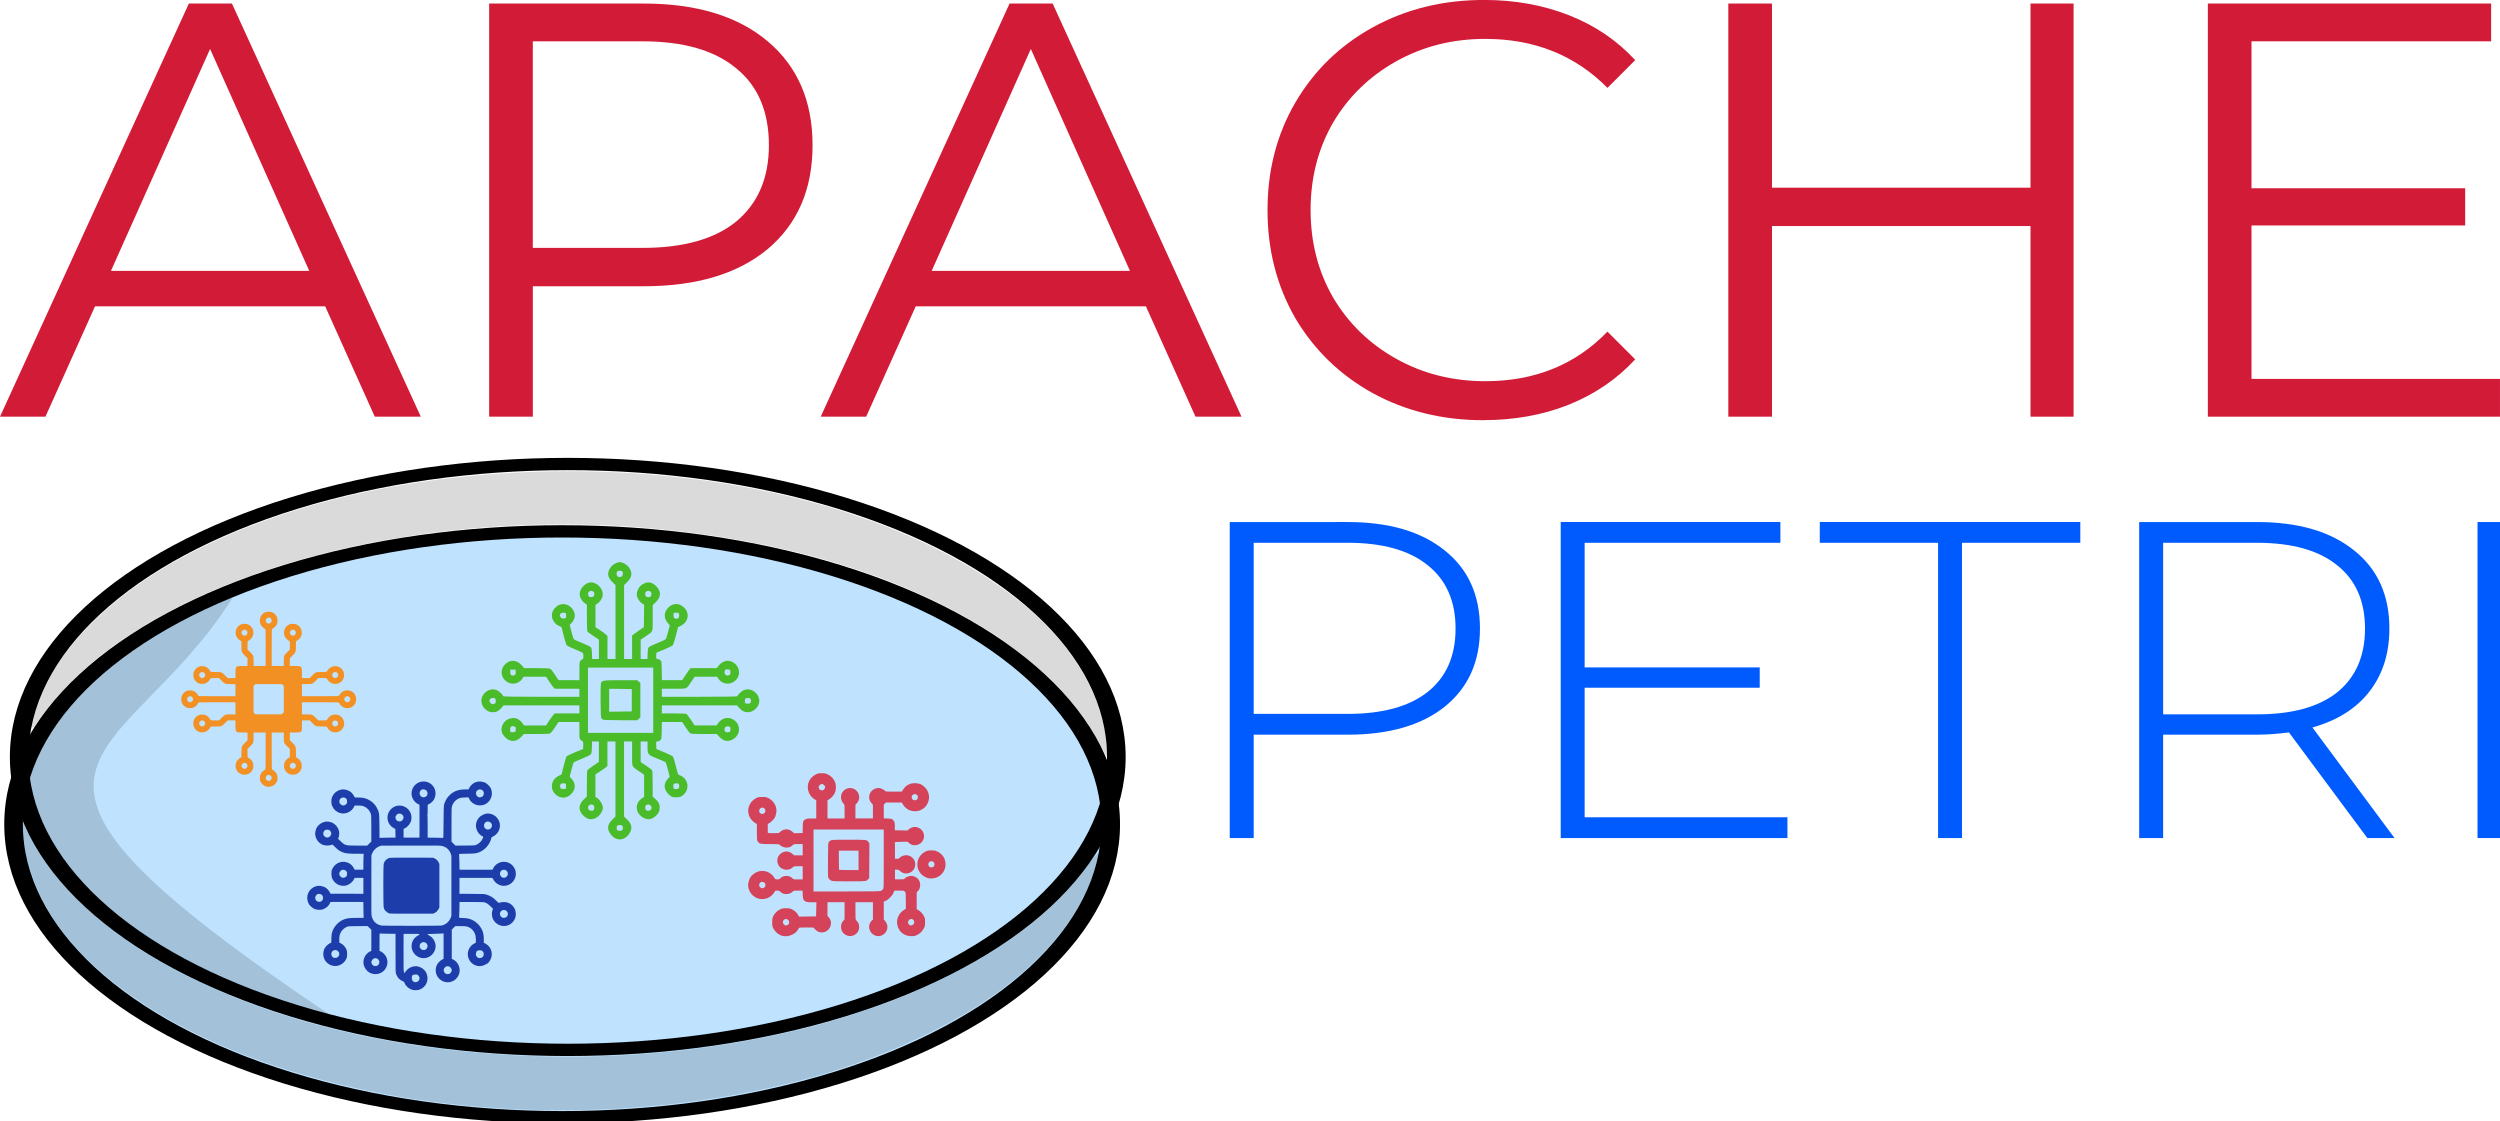 <svg xmlns="http://www.w3.org/2000/svg" xmlns:svg="http://www.w3.org/2000/svg" id="svg2166" width="438.008" height="196.476" version="1.1" viewBox="0 0 115.89 51.984"><defs id="defs2160"><linearGradient id="SVGID_10_" x1="-6953.407" x2="-6011.999" y1="1134.716" y2="1134.716" gradientTransform="matrix(0.018,-0.04,0.04,0.018,12.509,-123.015)" gradientUnits="userSpaceOnUse"><stop id="stop2894" offset=".323" style="stop-color:#9e2064"/><stop id="stop2896" offset=".63" style="stop-color:#c92037"/><stop id="stop2898" offset=".751" style="stop-color:#cd2335"/><stop id="stop2900" offset="1" style="stop-color:#e97826"/></linearGradient><linearGradient id="SVGID_9_" x1="-9346.126" x2="-5086.994" y1="1137.725" y2="1137.725" gradientTransform="matrix(0.018,-0.04,0.04,0.018,12.509,-123.015)" gradientUnits="userSpaceOnUse"><stop id="stop2879" offset=".323" style="stop-color:#9e2064"/><stop id="stop2881" offset=".63" style="stop-color:#c92037"/><stop id="stop2883" offset=".751" style="stop-color:#cd2335"/><stop id="stop2885" offset="1" style="stop-color:#e97826"/></linearGradient><linearGradient id="SVGID_8_" x1="-9346.126" x2="-5086.994" y1="1152.726" y2="1152.726" gradientTransform="matrix(0.018,-0.04,0.04,0.018,12.509,-123.015)" gradientUnits="userSpaceOnUse"><stop id="stop2864" offset=".323" style="stop-color:#9e2064"/><stop id="stop2866" offset=".63" style="stop-color:#c92037"/><stop id="stop2868" offset=".751" style="stop-color:#cd2335"/><stop id="stop2870" offset="1" style="stop-color:#e97826"/></linearGradient><linearGradient id="SVGID_7_" x1="-9610.334" x2="-5351.202" y1="999.733" y2="999.733" gradientTransform="matrix(0.018,-0.04,0.04,0.018,12.509,-123.015)" gradientUnits="userSpaceOnUse"><stop id="stop2849" offset=".323" style="stop-color:#9e2064"/><stop id="stop2851" offset=".63" style="stop-color:#c92037"/><stop id="stop2853" offset=".751" style="stop-color:#cd2335"/><stop id="stop2855" offset="1" style="stop-color:#e97826"/></linearGradient><linearGradient id="SVGID_6_" x1="-9346.126" x2="-5086.994" y1="1021.622" y2="1021.622" gradientTransform="matrix(0.018,-0.04,0.04,0.018,12.509,-123.015)" gradientUnits="userSpaceOnUse"><stop id="stop2838" offset=".323" style="stop-color:#9e2064"/><stop id="stop2840" offset=".63" style="stop-color:#c92037"/><stop id="stop2842" offset=".751" style="stop-color:#cd2335"/><stop id="stop2844" offset="1" style="stop-color:#e97826"/></linearGradient><linearGradient id="SVGID_5_" x1="-9035.503" x2="-6797.201" y1="638.441" y2="638.441" gradientTransform="matrix(0.018,-0.04,0.04,0.018,12.509,-123.015)" gradientUnits="userSpaceOnUse"><stop id="stop2827" offset="0" style="stop-color:#282662"/><stop id="stop2829" offset=".095" style="stop-color:#662e8d"/><stop id="stop2831" offset=".788" style="stop-color:#9f2064"/><stop id="stop2833" offset=".949" style="stop-color:#cd2032"/></linearGradient><linearGradient id="SVGID_4_" x1="-9346.126" x2="-5086.994" y1="580.817" y2="580.817" gradientTransform="matrix(0.018,-0.04,0.04,0.018,12.509,-123.015)" gradientUnits="userSpaceOnUse"><stop id="stop2816" offset=".323" style="stop-color:#9e2064"/><stop id="stop2818" offset=".63" style="stop-color:#c92037"/><stop id="stop2820" offset=".751" style="stop-color:#cd2335"/><stop id="stop2822" offset="1" style="stop-color:#e97826"/></linearGradient><linearGradient id="SVGID_3_" x1="-9071.207" x2="-6533.178" y1="1047.69" y2="1047.69" gradientTransform="matrix(0.018,-0.04,0.04,0.018,12.509,-123.015)" gradientUnits="userSpaceOnUse"><stop id="stop2805" offset="0" style="stop-color:#282662"/><stop id="stop2807" offset=".095" style="stop-color:#662e8d"/><stop id="stop2809" offset=".788" style="stop-color:#9f2064"/><stop id="stop2811" offset=".949" style="stop-color:#cd2032"/></linearGradient><linearGradient id="SVGID_2_" x1="-9585.342" x2="-5326.209" y1="620.505" y2="620.505" gradientTransform="matrix(0.018,-0.04,0.04,0.018,12.509,-123.015)" gradientUnits="userSpaceOnUse"><stop id="stop2794" offset=".323" style="stop-color:#9e2064"/><stop id="stop2796" offset=".63" style="stop-color:#c92037"/><stop id="stop2798" offset=".751" style="stop-color:#cd2335"/><stop id="stop2800" offset="1" style="stop-color:#e97826"/></linearGradient><linearGradient id="SVGID_1_" x1="-5167.096" x2="-4570.116" y1="697.555" y2="1395.619" gradientTransform="matrix(0.018,-0.04,0.04,0.018,12.509,-123.015)" gradientUnits="userSpaceOnUse"><stop id="stop2769" offset="0" style="stop-color:#f69923"/><stop id="stop2771" offset=".312" style="stop-color:#f79a23"/><stop id="stop2773" offset=".838" style="stop-color:#e97826"/></linearGradient></defs><g id="layer1" transform="translate(-43.891,-77.257)"><g id="g3708" transform="matrix(0.38,0,0,0.251,34.542,76.836)"><ellipse style="opacity:1;fill:#bfe3ff;fill-opacity:1;fill-rule:evenodd;stroke:#000;stroke-width:2.271;stroke-linecap:round;stroke-linejoin:bevel;stroke-miterlimit:2;stroke-dasharray:none;stroke-opacity:1;paint-order:normal" id="path2711" cx="93.177" cy="153.91" rx="66.921" ry="54.101"/><ellipse style="opacity:1;fill:none;fill-opacity:1;fill-rule:evenodd;stroke:#000;stroke-width:2.271;stroke-linecap:round;stroke-linejoin:bevel;stroke-miterlimit:2;stroke-dasharray:none;stroke-opacity:1;paint-order:normal" id="path2711-9" cx="93.864" cy="141.473" rx="66.921" ry="54.101"/><path style="opacity:1;fill:#000;fill-opacity:.147;fill-rule:evenodd;stroke:none;stroke-width:1.875;stroke-linecap:round;stroke-linejoin:bevel;stroke-miterlimit:2;stroke-dasharray:none;stroke-opacity:1;paint-order:normal" id="path2728" d="M 93.352,88.704 C 76.273,88.889 58.731,94.059 44.977,106.191 c -8.165,7.306 -14.999,17.662 -16.512,29.755 0.223,0.451 0.579,-0.843 0.739,-0.992 6.509,-14.263 18.602,-23.926 31.332,-29.598 19.781,-8.683 42.159,-9.039 62.214,-1.332 13.427,5.232 26.26,14.783 33.561,29.213 1.407,2.573 2.223,5.623 3.355,8.267 -0.003,-10.924 -4.412,-21.39 -10.939,-29.101 -11.048,-13.088 -26.463,-20.166 -41.894,-22.674 -4.464,-0.717 -8.973,-1.055 -13.48,-1.025 z"/><path style="opacity:1;fill:#000;fill-opacity:.147;fill-rule:evenodd;stroke:none;stroke-width:1.875;stroke-linecap:round;stroke-linejoin:bevel;stroke-miterlimit:2;stroke-dasharray:none;stroke-opacity:1;paint-order:normal" id="path2730" d="m 27.268,153.144 c 0.115,9.732 3.241,19.289 8.653,26.71 9.526,13.229 23.654,20.887 37.939,24.516 17.223,4.261 35.564,2.747 51.991,-4.68 10.333,-4.915 20.181,-12.257 26.653,-23.03 3.112,-5.202 5.37,-11.236 6.122,-17.505 -1.063,1.282 -1.616,3.261 -2.551,4.74 -7.153,13.048 -18.989,21.7 -31.305,26.901 -17.986,7.358 -37.943,7.934 -56.304,2.057 -14.011,-4.604 -27.612,-13.476 -36.046,-27.595 -2.222,-3.718 -3.906,-7.856 -5.152,-12.115 z"/><path style="opacity:1;fill:#000;fill-opacity:.152;fill-rule:evenodd;stroke:none;stroke-width:1.875;stroke-linecap:round;stroke-linejoin:bevel;stroke-miterlimit:2;stroke-dasharray:none;stroke-opacity:1;paint-order:normal" id="path2734" d="m 53.084,111.835 c -10.768,6.557 -20.623,16.789 -24.575,30.482 -1.439,4.379 0.236,9.033 1.497,13.178 2.142,6.354 5.703,11.911 9.983,16.544 8.075,9.393 13.942,13.568 24.852,17.057 -47.34,-48.096 -25.139,-44.888 -11.756,-77.261 z"/><path id="path3776" d="m 57.103,146.96 c -0.326,-0.162 -0.562,-0.463 -0.719,-0.917 -0.122,-0.353 -0.114,-1.065 0.015,-1.438 0.107,-0.31 0.364,-0.687 0.517,-0.76 0.095,-0.045 0.095,-0.071 0.095,-3.464 v -3.418 h -0.738 -0.738 v 0.877 c 0,1.032 -0.011,1.074 -0.435,1.706 l -0.303,0.452 v 0.783 c 0,0.73 0.006,0.786 0.095,0.829 0.153,0.073 0.409,0.451 0.517,0.76 0.137,0.394 0.137,1.085 0.002,1.473 -0.209,0.598 -0.542,0.903 -0.982,0.903 -0.441,0 -0.773,-0.306 -0.982,-0.903 -0.136,-0.388 -0.135,-1.08 0.002,-1.473 0.107,-0.31 0.364,-0.687 0.517,-0.76 0.09,-0.043 0.095,-0.097 0.095,-0.987 0,-1.105 0.007,-1.133 0.435,-1.771 l 0.303,-0.452 v -0.718 -0.718 H 54.224 c -0.323,0 -0.623,-0.034 -0.686,-0.077 -0.177,-0.122 -0.215,-0.351 -0.215,-1.288 v -0.87 h -0.474 -0.474 l -0.298,0.459 c -0.421,0.648 -0.44,0.658 -1.169,0.658 -0.588,0 -0.623,0.008 -0.652,0.144 -0.048,0.231 -0.297,0.62 -0.502,0.783 -0.247,0.196 -0.716,0.208 -0.949,0.023 -0.412,-0.327 -0.619,-0.83 -0.619,-1.509 -1.98e-4,-0.667 0.201,-1.171 0.596,-1.488 0.256,-0.206 0.713,-0.205 0.973,0.003 0.204,0.163 0.453,0.551 0.502,0.783 0.028,0.135 0.065,0.144 0.547,0.144 h 0.517 l 0.298,-0.459 c 0.417,-0.642 0.445,-0.658 1.126,-0.658 h 0.579 v -1.118 -1.118 h -2.256 c -2.239,0 -2.256,0.001 -2.286,0.144 -0.048,0.231 -0.297,0.62 -0.502,0.783 -0.26,0.207 -0.716,0.208 -0.973,0.003 -0.395,-0.317 -0.596,-0.821 -0.596,-1.488 1.98e-4,-0.679 0.207,-1.182 0.619,-1.509 0.233,-0.185 0.703,-0.173 0.949,0.023 0.204,0.163 0.453,0.551 0.502,0.783 0.03,0.143 0.047,0.144 2.286,0.144 h 2.256 v -1.118 -1.118 h -0.579 c -0.681,0 -0.709,-0.016 -1.126,-0.658 l -0.298,-0.459 h -0.517 c -0.482,0 -0.519,0.01 -0.547,0.144 -0.048,0.231 -0.297,0.62 -0.502,0.783 -0.247,0.196 -0.716,0.208 -0.949,0.023 -0.412,-0.327 -0.619,-0.83 -0.619,-1.509 0,-0.679 0.207,-1.182 0.619,-1.509 0.233,-0.185 0.703,-0.173 0.949,0.023 0.204,0.163 0.453,0.551 0.502,0.783 0.029,0.136 0.064,0.144 0.652,0.144 0.729,0 0.748,0.011 1.169,0.658 l 0.298,0.459 h 0.474 0.474 v -0.87 c 0,-0.489 0.022,-0.944 0.051,-1.04 0.08,-0.268 0.231,-0.325 0.85,-0.325 h 0.574 v -0.718 -0.718 l -0.303,-0.452 c -0.427,-0.637 -0.435,-0.666 -0.435,-1.771 0,-0.89 -0.005,-0.944 -0.095,-0.987 -0.153,-0.073 -0.409,-0.451 -0.517,-0.76 -0.137,-0.394 -0.137,-1.085 -0.002,-1.473 0.209,-0.598 0.542,-0.903 0.982,-0.903 0.441,0 0.773,0.306 0.982,0.903 0.136,0.388 0.135,1.08 -0.002,1.473 -0.107,0.31 -0.364,0.687 -0.517,0.76 -0.089,0.043 -0.095,0.099 -0.095,0.829 v 0.783 l 0.303,0.452 c 0.424,0.632 0.435,0.674 0.435,1.706 v 0.877 h 0.738 0.738 v -3.418 c 0,-3.393 -6.9e-4,-3.418 -0.095,-3.464 -0.153,-0.073 -0.409,-0.451 -0.517,-0.76 -0.137,-0.394 -0.137,-1.085 -0.002,-1.473 0.209,-0.598 0.542,-0.903 0.982,-0.903 0.441,0 0.773,0.306 0.982,0.903 0.136,0.388 0.135,1.08 -0.002,1.473 -0.107,0.31 -0.364,0.687 -0.517,0.76 -0.095,0.045 -0.095,0.071 -0.095,3.464 v 3.418 h 0.738 0.738 v -0.877 c 0,-1.032 0.011,-1.074 0.435,-1.706 l 0.303,-0.452 v -0.783 c 0,-0.73 -0.006,-0.786 -0.095,-0.829 -0.153,-0.073 -0.409,-0.451 -0.517,-0.76 -0.137,-0.394 -0.137,-1.085 -0.002,-1.473 0.209,-0.598 0.542,-0.903 0.982,-0.903 0.441,0 0.773,0.306 0.982,0.903 0.136,0.388 0.135,1.08 -0.002,1.473 -0.107,0.31 -0.364,0.687 -0.517,0.76 -0.09,0.043 -0.095,0.097 -0.095,0.987 0,1.105 -0.007,1.133 -0.435,1.771 l -0.303,0.452 v 0.718 0.718 h 0.574 c 0.323,0 0.623,0.034 0.686,0.077 0.177,0.122 0.215,0.351 0.215,1.288 v 0.87 h 0.474 0.474 l 0.298,-0.459 c 0.421,-0.648 0.44,-0.658 1.169,-0.658 0.588,0 0.623,-0.008 0.652,-0.144 0.049,-0.231 0.297,-0.62 0.502,-0.783 0.247,-0.196 0.716,-0.208 0.949,-0.023 0.412,0.327 0.619,0.83 0.619,1.509 0,0.679 -0.207,1.182 -0.619,1.509 -0.233,0.185 -0.703,0.173 -0.949,-0.023 -0.204,-0.163 -0.453,-0.551 -0.502,-0.783 -0.028,-0.135 -0.065,-0.144 -0.547,-0.144 h -0.517 l -0.298,0.459 c -0.417,0.642 -0.445,0.658 -1.126,0.658 h -0.579 v 1.118 1.118 h 2.256 c 2.239,0 2.256,-0.001 2.286,-0.144 0.049,-0.231 0.297,-0.62 0.502,-0.783 0.26,-0.207 0.716,-0.208 0.973,-0.003 0.395,0.317 0.596,0.821 0.596,1.488 -1.98e-4,0.679 -0.207,1.182 -0.619,1.509 -0.233,0.185 -0.703,0.173 -0.949,-0.023 -0.204,-0.163 -0.453,-0.551 -0.502,-0.783 -0.03,-0.143 -0.047,-0.144 -2.286,-0.144 h -2.256 v 1.118 1.118 h 0.579 c 0.681,0 0.709,0.016 1.126,0.658 l 0.298,0.459 h 0.517 c 0.482,0 0.519,-0.01 0.547,-0.144 0.048,-0.231 0.297,-0.62 0.502,-0.783 0.26,-0.207 0.716,-0.208 0.973,-0.003 0.807,0.649 0.811,2.331 0.007,2.972 -0.263,0.21 -0.717,0.211 -0.979,0.002 -0.204,-0.163 -0.453,-0.551 -0.502,-0.783 -0.029,-0.136 -0.064,-0.144 -0.652,-0.144 -0.729,0 -0.748,-0.011 -1.169,-0.658 l -0.298,-0.459 h -0.474 -0.474 v 0.902 c 0,0.496 -0.013,0.953 -0.029,1.015 -0.061,0.242 -0.268,0.317 -0.868,0.317 h -0.579 v 0.718 0.718 l 0.303,0.452 c 0.427,0.637 0.435,0.666 0.435,1.771 0,0.89 0.005,0.944 0.095,0.987 0.153,0.073 0.409,0.451 0.517,0.76 0.137,0.394 0.137,1.085 0.002,1.473 -0.209,0.598 -0.542,0.903 -0.982,0.903 -0.448,-3.4e-4 -0.78,-0.313 -0.996,-0.938 -0.122,-0.353 -0.114,-1.065 0.015,-1.438 0.107,-0.31 0.364,-0.687 0.517,-0.76 0.089,-0.043 0.095,-0.099 0.095,-0.829 v -0.783 l -0.303,-0.452 c -0.424,-0.632 -0.435,-0.674 -0.435,-1.706 v -0.877 H 58.486 57.748 v 3.418 c 0,3.393 6.9e-4,3.418 0.095,3.464 0.153,0.073 0.409,0.451 0.517,0.76 0.13,0.373 0.137,1.085 0.015,1.438 -0.118,0.342 -0.297,0.617 -0.506,0.781 -0.199,0.155 -0.589,0.224 -0.767,0.136 z m 0.533,-1.228 c 0.071,-0.108 0.113,-0.251 0.113,-0.387 0,-0.136 -0.042,-0.279 -0.113,-0.387 -0.229,-0.346 -0.624,-0.101 -0.624,0.387 0,0.287 0.179,0.559 0.369,0.559 0.09,0 0.184,-0.063 0.256,-0.171 z m -2.951,-2.235 c 0.229,-0.346 0.067,-0.946 -0.256,-0.946 -0.19,0 -0.369,0.272 -0.369,0.559 0,0.287 0.179,0.559 0.369,0.559 0.09,0 0.184,-0.063 0.256,-0.171 z m 5.901,0 c 0.071,-0.108 0.113,-0.251 0.113,-0.387 0,-0.136 -0.042,-0.279 -0.113,-0.387 -0.071,-0.108 -0.166,-0.171 -0.256,-0.171 -0.09,0 -0.184,0.063 -0.256,0.171 -0.071,0.108 -0.113,0.251 -0.113,0.387 0,0.136 0.042,0.279 0.113,0.387 0.071,0.108 0.166,0.171 0.256,0.171 0.09,0 0.184,-0.063 0.256,-0.171 z m -11.065,-7.823 c 0.229,-0.346 0.067,-0.946 -0.256,-0.946 -0.19,0 -0.369,0.272 -0.369,0.559 0,0.287 0.179,0.559 0.369,0.559 0.09,0 0.184,-0.063 0.256,-0.171 z m 16.228,0 c 0.071,-0.108 0.113,-0.251 0.113,-0.387 0,-0.136 -0.042,-0.279 -0.113,-0.387 -0.071,-0.108 -0.166,-0.171 -0.256,-0.171 -0.09,0 -0.184,0.063 -0.256,0.171 -0.071,0.108 -0.113,0.251 -0.113,0.387 0,0.136 0.042,0.279 0.113,0.387 0.071,0.108 0.166,0.171 0.256,0.171 0.09,0 0.184,-0.063 0.256,-0.171 z m -6.66,-2.268 0.135,-0.204 v -2.418 -2.418 l -0.113,-0.171 -0.113,-0.171 h -1.618 -1.618 l -0.113,0.171 -0.113,0.171 v 2.451 2.451 l 0.113,0.171 0.113,0.171 h 1.596 1.596 z m -11.043,-2.202 c 0.229,-0.346 0.067,-0.946 -0.256,-0.946 -0.19,0 -0.369,0.272 -0.369,0.559 0,0.287 0.179,0.559 0.369,0.559 0.09,0 0.184,-0.063 0.256,-0.171 z m 19.179,0 c 0.229,-0.346 0.067,-0.946 -0.256,-0.946 -0.19,0 -0.369,0.272 -0.369,0.559 0,0.136 0.042,0.279 0.113,0.387 0.071,0.108 0.166,0.171 0.256,0.171 0.09,0 0.184,-0.063 0.256,-0.171 z m -17.703,-4.47 c 0.071,-0.108 0.113,-0.251 0.113,-0.387 0,-0.136 -0.042,-0.279 -0.113,-0.387 -0.071,-0.108 -0.166,-0.171 -0.256,-0.171 -0.09,0 -0.184,0.063 -0.256,0.171 -0.071,0.108 -0.113,0.251 -0.113,0.387 0,0.136 0.042,0.279 0.113,0.387 0.071,0.108 0.166,0.171 0.256,0.171 0.09,0 0.184,-0.063 0.256,-0.171 z m 16.228,0 c 0.229,-0.346 0.067,-0.946 -0.256,-0.946 -0.19,0 -0.369,0.272 -0.369,0.559 0,0.287 0.179,0.559 0.369,0.559 0.09,0 0.184,-0.063 0.256,-0.171 z M 54.685,118.911 c 0.229,-0.346 0.067,-0.946 -0.256,-0.946 -0.09,0 -0.184,0.063 -0.256,0.171 -0.071,0.108 -0.113,0.251 -0.113,0.387 0,0.136 0.042,0.279 0.113,0.387 0.071,0.108 0.166,0.171 0.256,0.171 0.09,0 0.184,-0.063 0.256,-0.171 z m 5.901,0 c 0.229,-0.346 0.067,-0.946 -0.256,-0.946 -0.19,0 -0.369,0.272 -0.369,0.559 0,0.287 0.179,0.559 0.369,0.559 0.09,0 0.184,-0.063 0.256,-0.171 z m -2.951,-2.235 c 0.229,-0.346 0.067,-0.946 -0.256,-0.946 -0.09,0 -0.184,0.063 -0.256,0.171 -0.229,0.346 -0.067,0.946 0.256,0.946 0.09,0 0.184,-0.063 0.256,-0.171 z" style="fill:#f39024;fill-opacity:1;stroke-width:.057"/><path id="path3834" d="m 74.924,184.489 c -0.397,-0.169 -0.692,-0.51 -0.906,-1.046 -0.046,-0.115 -0.076,-0.204 -0.052,-0.248 0.012,-0.044 -0.028,-0.05 -0.059,-0.103 -0.021,-0.084 -0.061,-0.139 -0.115,-0.159 -0.107,-0.041 -0.446,-0.377 -0.548,-0.543 -0.12,-0.195 -0.281,-0.623 -0.339,-0.903 -0.048,-0.231 -0.052,-0.519 -0.052,-3.798 v -3.548 l -0.926,-0.016 c -0.509,-0.008 -0.949,-0.033 -0.977,-0.052 -0.048,-0.034 -0.051,0.057 -0.051,1.586 v 1.622 l 0.154,0.108 c 0.209,0.147 0.522,0.602 0.635,0.924 0.269,0.765 0.23,1.644 -0.105,2.375 -0.398,0.868 -1.227,1.154 -1.874,0.645 -0.349,-0.274 -0.629,-0.823 -0.735,-1.44 -0.163,-0.946 0.158,-2.016 0.739,-2.472 l 0.187,-0.146 1.27e-4,-1.945 1.25e-4,-1.945 -0.228,-0.339 -0.228,-0.339 -1.161,0.013 c -1.049,0.012 -1.175,0.021 -1.307,0.096 -0.349,0.198 -0.665,0.627 -0.825,1.119 -0.127,0.392 -0.16,0.658 -0.16,1.309 l 4.3e-5,0.517 0.182,0.134 c 0.242,0.178 0.513,0.591 0.636,0.971 0.122,0.376 0.136,0.483 0.135,1.078 -3.57e-4,0.47 -0.005,0.504 -0.108,0.835 -0.21,0.678 -0.626,1.156 -1.114,1.281 -0.557,0.143 -1.155,-0.269 -1.465,-1.01 -0.27,-0.644 -0.286,-1.591 -0.039,-2.268 0.117,-0.321 0.405,-0.737 0.615,-0.89 l 0.179,-0.13 0.016,-0.779 c 0.017,-0.815 0.04,-1.002 0.183,-1.514 0.229,-0.82 0.701,-1.553 1.231,-1.914 0.434,-0.296 0.733,-0.357 1.758,-0.357 0.746,0 0.793,-0.005 0.77,-0.078 -0.013,-0.043 -0.029,-0.704 -0.034,-1.469 l -0.01,-1.391 -1.548,-0.012 c -0.852,-0.006 -1.753,-0.006 -2.004,0.002 l -0.456,0.014 -0.081,0.258 c -0.151,0.482 -0.473,0.905 -0.83,1.089 -0.344,0.177 -0.8,0.127 -1.127,-0.125 -0.274,-0.21 -0.676,-0.84 -0.637,-0.996 0.008,-0.032 0.003,-0.047 -0.01,-0.035 -0.014,0.013 -0.053,-0.121 -0.088,-0.298 -0.283,-1.447 0.419,-2.882 1.409,-2.882 0.228,0.003 0.377,0.117 0.559,0.181 0.061,0.03 0.03,0.033 0.172,0.131 0.152,0.105 0.452,0.575 0.547,0.881 l 0.086,0.273 2.006,0.002 2.006,0.002 v -1.469 -1.469 H 68.401 67.873 l -0.097,0.278 c -0.192,0.548 -0.597,1.016 -0.988,1.142 -0.583,0.188 -1.193,-0.184 -1.517,-0.924 -0.192,-0.438 -0.238,-0.688 -0.238,-1.297 0,-0.499 0.003,-0.521 0.11,-0.86 0.383,-1.215 1.302,-1.665 2.076,-1.018 0.198,0.166 0.454,0.579 0.552,0.892 l 0.084,0.269 0.536,0.002 0.536,0.002 0.002,-1.28 c 7.14e-4,-0.704 0.012,-1.365 0.025,-1.469 l 0.024,-0.189 -0.415,-2.6e-4 c -1.564,-0.001 -1.807,-0.036 -2.252,-0.329 -0.317,-0.208 -0.466,-0.371 -0.829,-0.91 l -0.315,-0.467 -0.155,0.079 c -0.231,0.118 -0.591,0.139 -0.856,0.049 -0.626,-0.211 -1.105,-1.147 -1.107,-2.164 -7.12e-4,-0.305 0.094,-0.836 0.198,-1.108 0.124,-0.325 0.389,-0.69 0.63,-0.868 0.85,-0.629 1.831,0.082 2.071,1.5 0.06,0.353 0.04,0.9 -0.043,1.218 l -0.06,0.228 0.299,0.445 c 0.179,0.267 0.361,0.492 0.453,0.563 0.311,0.238 0.395,0.25 1.646,0.25 h 1.156 l 0.249,-0.377 0.249,-0.377 v -2.375 c 0,-1.993 -0.007,-2.417 -0.045,-2.638 -0.125,-0.73 -0.546,-1.367 -1.028,-1.557 -0.114,-0.045 -0.307,-0.069 -0.562,-0.069 h -0.389 l -0.097,0.277 c -0.313,0.891 -1.019,1.375 -1.647,1.127 -0.245,-0.097 -0.508,-0.323 -0.68,-0.584 -0.21,-0.302 -0.198,-0.447 -0.261,-0.589 -0.104,-0.188 -0.143,-0.391 -0.162,-0.848 -0.019,-0.458 0.023,-0.777 0.157,-1.163 0.251,-0.73 0.763,-1.199 1.309,-1.202 0.232,-0.001 0.595,0.17 0.799,0.374 0.202,0.203 0.349,0.454 0.49,0.838 l 0.103,0.279 0.434,0.007 c 0.518,0.008 0.788,0.086 1.134,0.331 0.568,0.401 0.944,0.972 1.209,1.837 0.21,0.686 0.213,0.732 0.227,3.151 l 0.012,2.164 0.123,-0.036 c 0.067,-0.02 0.506,-0.037 0.975,-0.038 l 0.852,-0.001 -0.009,-0.8 -0.009,-0.8 -0.182,-0.146 c -1.066,-0.859 -1.029,-3.16 0.063,-3.963 0.22,-0.162 0.275,-0.183 0.518,-0.203 0.327,-0.026 0.511,0.033 0.791,0.251 0.571,0.445 0.883,1.456 0.748,2.42 -0.084,0.596 -0.389,1.201 -0.755,1.497 l -0.182,0.147 v 0.799 0.799 h 0.969 0.969 l 0.008,-2.794 c 0.004,-1.537 0.003,-2.904 -0.002,-3.039 l -0.01,-0.245 -0.177,-0.128 c -0.451,-0.326 -0.788,-1.156 -0.788,-1.939 0,-1.232 0.658,-2.23 1.47,-2.23 1.128,0 1.821,1.819 1.269,3.333 -0.11,0.3 -0.382,0.688 -0.589,0.836 l -0.178,0.128 -0.002,0.971 c -0.001,0.763 -0.009,0.964 -0.038,0.94 -0.029,-0.025 -0.029,-0.019 0,0.029 0.028,0.046 0.037,0.529 0.037,2.096 v 2.037 l 0.918,0.015 c 0.505,0.008 0.938,0.025 0.963,0.036 0.039,0.019 0.046,-0.335 0.06,-2.94 0.017,-3.252 0.008,-3.092 0.206,-3.795 0.118,-0.42 0.29,-0.797 0.517,-1.133 0.514,-0.762 1.078,-1.081 1.908,-1.082 l 0.413,-7.2e-4 0.068,-0.211 c 0.167,-0.523 0.471,-0.944 0.817,-1.134 0.364,-0.2 0.829,-0.151 1.187,0.124 0.165,0.127 0.538,0.684 0.619,0.927 0.341,1.012 0.125,2.269 -0.497,2.893 -0.726,0.728 -1.758,0.3 -2.118,-0.879 l -0.08,-0.261 -0.426,0.025 c -0.234,0.013 -0.494,0.054 -0.578,0.089 -0.506,0.217 -0.915,0.882 -1.025,1.666 -0.034,0.245 -0.042,0.872 -0.042,3.352 l -3.9e-5,3.05 0.24,0.369 0.24,0.369 1.163,-0.013 c 1.051,-0.012 1.177,-0.021 1.31,-0.096 0.352,-0.2 0.659,-0.615 0.825,-1.114 0.056,-0.169 0.102,-0.333 0.102,-0.365 0,-0.032 -0.08,-0.123 -0.178,-0.202 -0.464,-0.375 -0.775,-1.297 -0.718,-2.133 0.026,-0.388 0.168,-0.889 0.339,-1.2 0.163,-0.296 0.342,-0.426 0.535,-0.585 0.09,-0.074 0.201,-0.114 0.286,-0.169 0.493,-0.16 1.016,0.095 1.364,0.666 0.27,0.441 0.4,0.933 0.4,1.511 0,0.83 -0.315,1.603 -0.806,1.981 -0.216,0.166 -0.22,0.172 -0.255,0.396 -0.171,1.086 -0.763,2.12 -1.453,2.538 -0.387,0.234 -0.517,0.258 -1.537,0.281 -0.871,0.019 -0.948,0.027 -0.927,0.095 0.013,0.041 0.028,0.7 0.034,1.464 l 0.011,1.391 1.401,0.012 c 0.771,0.006 1.679,0.005 2.018,-0.002 l 0.617,-0.015 0.081,-0.257 c 0.107,-0.342 0.276,-0.625 0.5,-0.838 0.237,-0.225 0.425,-0.32 0.698,-0.351 1.03,-0.118 1.813,1.421 1.483,2.913 -0.204,0.921 -0.761,1.524 -1.407,1.524 -0.501,0 -1.06,-0.524 -1.268,-1.187 -0.085,-0.271 -0.088,-0.275 -0.218,-0.289 -0.073,-0.008 -0.982,-0.01 -2.021,-0.004 l -1.888,0.012 v 1.466 1.466 l 1.521,0.017 c 1.474,0.017 1.528,0.02 1.741,0.117 0.121,0.055 0.264,0.128 0.39,0.215 0.127,0.088 0.165,0.14 0.366,0.31 0.094,0.094 0.3,0.361 0.459,0.594 0.159,0.233 0.293,0.429 0.298,0.437 0.006,0.007 0.099,-0.027 0.207,-0.078 0.403,-0.189 0.89,-0.091 1.224,0.245 0.818,0.824 0.906,2.551 0.182,3.537 -0.929,1.264 -2.427,0.249 -2.432,-1.648 -7.13e-4,-0.277 0.017,-0.46 0.066,-0.684 l 0.067,-0.306 -0.244,-0.365 c -0.261,-0.391 -0.441,-0.596 -0.624,-0.712 0,0 -0.075,-0.053 -0.114,-0.072 -0.039,-0.019 -0.031,-0.011 -0.121,-0.042 -0.051,-0.029 -0.604,-0.046 -1.53,-0.046 h -1.45 l -0.013,1.369 c -0.007,0.753 -0.022,1.411 -0.034,1.463 -0.021,0.091 -0.012,0.094 0.429,0.119 0.248,0.014 0.55,0.058 0.671,0.098 0.765,0.248 1.452,1.15 1.75,2.297 0.107,0.412 0.161,0.949 0.161,1.606 v 0.572 l 0.172,0.132 c 0.095,0.072 0.247,0.235 0.338,0.362 0.561,0.777 0.617,2.136 0.124,3.048 0,0 -0.046,0.092 -0.072,0.134 -0.033,0.051 -0.066,0.103 -0.107,0.138 -0.293,0.255 -0.592,0.508 -0.956,0.508 -0.713,0 -1.328,-0.806 -1.439,-1.887 -0.095,-0.919 0.229,-1.875 0.776,-2.296 l 0.194,-0.149 -3.57e-4,-0.494 c -2.96e-4,-0.272 -0.019,-0.627 -0.042,-0.789 -0.115,-0.823 -0.535,-1.5 -1.059,-1.707 -0.131,-0.052 -0.33,-0.069 -0.794,-0.069 h -0.619 l -0.212,0.324 -0.212,0.324 v 2.699 2.699 l 0.162,0.12 c 0.626,0.464 0.95,1.617 0.738,2.627 -0.34,1.621 -1.643,2.114 -2.43,0.919 -0.207,-0.315 -0.32,-0.616 -0.394,-1.049 -0.084,-0.496 -0.042,-1.018 0.123,-1.538 0.102,-0.323 0.415,-0.794 0.633,-0.955 l 0.169,-0.124 v -2.36 -2.36 l -0.066,0.034 c -0.036,0.019 -0.47,0.043 -0.963,0.053 -0.493,0.011 -0.907,0.035 -0.92,0.054 -0.033,0.048 0.032,0.131 0.245,0.313 0.433,0.37 0.734,1.154 0.734,1.916 0,0.976 -0.468,1.901 -1.085,2.145 -0.526,0.208 -1.036,-0.004 -1.416,-0.586 -0.692,-1.063 -0.536,-2.766 0.322,-3.496 0.133,-0.114 0.209,-0.206 0.21,-0.256 7.14e-4,-0.073 -0.065,-0.078 -0.969,-0.078 h -0.97 l -0.007,3.039 c -0.009,3.499 -7.13e-4,3.919 0.078,4.098 l 0.055,0.124 0.082,-0.217 c 0.112,-0.298 0.384,-0.662 0.624,-0.837 0.233,-0.169 0.555,-0.264 0.759,-0.223 0.789,0.159 1.33,1.067 1.328,2.23 -0.002,1.006 -0.42,1.842 -1.065,2.132 -0.189,0.085 -0.576,0.089 -0.766,0.007 z m 0.589,-1.505 c 0.345,-0.264 0.361,-0.931 0.031,-1.268 -0.117,-0.12 -0.311,-0.066 -0.454,-0.035 -0.176,0.038 -0.214,0.195 -0.239,0.362 -0.049,0.324 -0.002,0.772 0.219,0.94 0.072,0.055 0.172,0.1 0.222,0.1 0.05,0 0.149,-0.045 0.221,-0.1 z m 3.945,-1.488 c 0.098,-0.075 0.219,-0.341 0.245,-0.539 0.043,-0.323 -0.133,-0.708 -0.372,-0.817 -0.329,-0.149 -0.678,0.38 -0.588,0.891 0.086,0.484 0.412,0.696 0.714,0.466 z m -8.834,-1.469 c 0.208,-0.15 0.315,-0.569 0.229,-0.896 -0.175,-0.661 -0.744,-0.653 -0.912,0.014 -0.059,0.233 -0.042,0.417 0.058,0.647 0.127,0.291 0.403,0.395 0.625,0.235 z m 12.735,-1.489 c 0.123,-0.08 0.151,-0.124 0.207,-0.32 0.147,-0.519 -0.035,-1.002 -0.395,-1.047 -0.129,-0.016 -0.183,-0.001 -0.268,0.075 -0.058,0.052 -0.12,0.082 -0.138,0.065 -0.018,-0.017 -0.023,-0.008 -0.012,0.019 0.011,0.027 -0.007,0.115 -0.039,0.196 -0.108,0.268 -0.064,0.697 0.094,0.918 0.143,0.199 0.339,0.232 0.551,0.094 z m -17.604,-0.052 c 0.137,-0.141 0.207,-0.301 0.226,-0.513 0.022,-0.249 -0.004,-0.38 -0.116,-0.572 -0.115,-0.199 -0.232,-0.275 -0.396,-0.26 -0.253,0.023 -0.421,0.274 -0.442,0.657 -0.018,0.336 0.091,0.624 0.285,0.752 0.108,0.071 0.345,0.037 0.443,-0.064 z m 10.761,-1.439 c 0.185,-0.145 0.286,-0.511 0.23,-0.829 -0.097,-0.543 -0.547,-0.727 -0.809,-0.33 -0.397,0.602 0.078,1.553 0.579,1.16 z m 1.892,-4.429 c 0.535,-0.116 1.004,-0.71 1.195,-1.515 l 0.068,-0.287 v -5.544 -5.544 l -0.065,-0.312 c -0.158,-0.761 -0.536,-1.294 -1.059,-1.494 -0.226,-0.087 -0.318,-0.088 -3.845,-0.077 l -3.613,0.012 -0.174,0.1 c -0.237,0.137 -0.424,0.325 -0.595,0.602 -0.174,0.28 -0.254,0.473 -0.341,0.818 l -0.066,0.261 -0.008,5.455 c -0.007,4.856 -0.003,5.49 0.038,5.776 0.138,0.949 0.604,1.61 1.23,1.75 0.234,0.052 6.993,0.05 7.234,-0.001 z m -6.239,-2.227 c -0.179,-0.054 -0.434,-0.272 -0.429,-0.366 0.002,-0.042 -0.008,-0.065 -0.023,-0.051 -0.071,0.067 -0.241,-0.313 -0.304,-0.682 -0.065,-0.38 -0.065,-7.705 0,-8.085 0.098,-0.572 0.389,-0.991 0.765,-1.099 0.126,-0.036 0.902,-0.047 2.719,-0.037 l 2.542,0.013 0.18,0.126 c 0.224,0.157 0.395,0.418 0.502,0.765 l 0.082,0.267 v 4.012 4.012 l -0.104,0.307 c -0.07,0.208 -0.12,0.305 -0.154,0.301 -0.027,-0.004 -0.042,0.013 -0.032,0.037 0.03,0.073 -0.103,0.244 -0.292,0.377 l -0.181,0.127 -2.572,0.007 c -1.414,0.004 -2.628,-0.01 -2.698,-0.031 z m 14.185,0.674 c 0.295,-0.318 0.265,-0.996 -0.054,-1.24 -0.166,-0.127 -0.307,-0.126 -0.456,0.001 -0.166,0.143 -0.251,0.351 -0.251,0.62 0,0.321 0.11,0.584 0.294,0.701 0.118,0.075 0.36,0.033 0.466,-0.082 z m -22.554,-2.938 c 0.2,-0.174 0.277,-0.642 0.163,-0.982 -0.082,-0.242 -0.233,-0.372 -0.445,-0.381 -0.164,-0.007 -0.176,3.4e-4 -0.288,0.174 -0.19,0.295 -0.226,0.562 -0.121,0.892 0.12,0.375 0.443,0.514 0.691,0.297 z m 2.928,-4.446 c 0.157,-0.141 0.217,-0.317 0.217,-0.636 0,-0.248 -0.012,-0.313 -0.082,-0.452 -0.121,-0.239 -0.349,-0.331 -0.527,-0.258 -0.161,0.066 -0.275,0.328 -0.334,0.564 -0.024,0.095 -0.01,0.215 0.001,0.303 0.025,0.198 0.198,0.497 0.321,0.554 0.117,0.054 0.298,0.02 0.404,-0.075 z m 19.488,0.076 c 0.136,-0.057 0.309,-0.343 0.335,-0.553 0.067,-0.537 -0.259,-1.012 -0.599,-0.873 -0.152,0.062 -0.232,0.158 -0.3,0.359 -0.144,0.428 -0.006,0.933 0.292,1.069 0.107,0.049 0.149,0.048 0.272,-0.004 z m -21.508,-7.452 c 0.138,-0.087 0.278,-0.362 0.3,-0.591 0.023,-0.237 -0.066,-0.547 -0.2,-0.691 -0.124,-0.134 -0.362,-0.161 -0.506,-0.057 -0.259,0.186 -0.349,0.746 -0.173,1.08 0.156,0.296 0.369,0.392 0.578,0.26 z m 19.551,-1.458 c 0.356,-0.136 0.478,-0.845 0.212,-1.227 -0.32,-0.459 -0.823,-0.143 -0.823,0.516 0,0.34 0.113,0.584 0.322,0.697 0.137,0.074 0.131,0.074 0.288,0.014 z m -10.736,-1.505 c 0.114,-0.066 0.253,-0.306 0.286,-0.497 0.043,-0.242 0.009,-0.468 -0.1,-0.654 -0.158,-0.272 -0.385,-0.294 -0.571,-0.204 -0.129,0.063 -0.236,0.347 -0.268,0.464 -0.092,0.342 0.058,0.756 0.275,0.889 0.081,0.05 0.29,0.051 0.376,0.001 z m -6.842,-2.987 c 0.193,-0.141 0.265,-0.323 0.265,-0.668 0,-0.233 -0.013,-0.316 -0.068,-0.426 -0.097,-0.196 -0.226,-0.297 -0.384,-0.3 -0.468,-0.011 -0.679,0.848 -0.315,1.288 0.175,0.212 0.317,0.242 0.503,0.106 z m 16.748,-1.554 c 0.263,-0.246 0.264,-0.931 0.003,-1.203 -0.407,-0.423 -0.932,0.238 -0.719,0.905 0.139,0.436 0.437,0.559 0.716,0.297 z m -6.918,0.041 c 0.339,-0.262 0.326,-1.044 -0.02,-1.298 -0.128,-0.094 -0.317,-0.118 -0.456,-0.023 -0.098,0.067 -0.159,0.229 -0.204,0.376 -0.027,0.089 -0.036,0.16 -0.036,0.289 0,0.572 0.377,0.918 0.716,0.656 z" style="fill:#1d3eaa;fill-opacity:1;stroke-width:.036"/><path id="path3850" d="m 99.607,156.466 c -0.351,-0.278 -0.732,-1.049 -0.803,-1.624 -0.076,-0.617 0.083,-1.19 0.502,-1.81 l 0.377,-0.558 v -6.928 -6.928 h -0.489 -0.489 v 2.265 2.265 l -0.195,0.247 c -0.107,0.136 -0.437,0.486 -0.732,0.776 l -0.538,0.529 -8.4e-4,2.076 -8.3e-4,2.075 0.271,0.271 c 0.308,0.309 0.637,1.194 0.637,1.714 0,0.567 -0.332,1.416 -0.686,1.757 -0.594,0.571 -1.114,0.509 -1.627,-0.194 -0.705,-0.965 -0.712,-2.05 -0.02,-3.072 l 0.378,-0.558 v -2.358 c 0,-1.728 0.023,-2.402 0.087,-2.523 0.048,-0.091 0.378,-0.466 0.733,-0.835 l 0.646,-0.67 v -1.883 -1.883 h -0.413 -0.413 l -0.024,1.108 c -0.02,0.943 -0.045,1.138 -0.163,1.308 -0.077,0.11 -0.548,0.452 -1.048,0.761 -0.499,0.309 -0.945,0.613 -0.991,0.676 -0.046,0.063 -0.178,0.686 -0.294,1.384 l -0.211,1.27 0.198,0.317 c 0.611,0.977 0.556,2.148 -0.144,3.055 -0.471,0.611 -1.089,0.653 -1.607,0.109 -0.911,-0.956 -0.805,-2.904 0.197,-3.639 l 0.362,-0.266 0.258,-1.587 c 0.142,-0.873 0.309,-1.667 0.371,-1.764 0.062,-0.097 0.538,-0.439 1.056,-0.759 l 0.943,-0.582 0.021,-0.696 c 0.013,-0.451 -0.006,-0.696 -0.056,-0.696 -0.042,0 -0.153,-0.117 -0.248,-0.26 -0.166,-0.252 -0.171,-0.306 -0.171,-1.799 v -1.539 l -1.274,0.002 -1.274,0.002 -0.413,0.957 c -0.227,0.526 -0.478,1.026 -0.557,1.109 -0.114,0.121 -0.459,0.152 -1.698,0.152 h -1.554 l -0.284,0.466 c -0.493,0.81 -1.053,1.018 -1.6,0.596 -0.35,-0.271 -0.759,-1.001 -0.815,-1.456 -0.16,-1.292 0.434,-2.453 1.303,-2.548 0.35,-0.038 0.456,-0.003 0.728,0.238 0.175,0.156 0.401,0.471 0.501,0.7 l 0.182,0.417 h 1.344 1.344 l 0.365,-0.843 c 0.201,-0.464 0.439,-0.963 0.529,-1.111 l 0.164,-0.268 h 1.505 1.505 v -0.741 -0.741 h -4.618 -4.618 l -0.285,0.491 c -0.335,0.577 -0.615,0.779 -1.078,0.779 -0.699,0 -1.359,-1.028 -1.359,-2.116 0,-1.475 1.11,-2.57 1.948,-1.922 0.276,0.213 0.721,0.88 0.721,1.079 0,0.065 1.706,0.102 4.644,0.102 h 4.644 v -0.741 -0.741 H 93.779 92.274 l -0.164,-0.268 c -0.09,-0.147 -0.328,-0.647 -0.529,-1.111 l -0.365,-0.843 -1.37,0.002 -1.37,0.002 -0.155,0.363 c -0.382,0.894 -1.193,1.185 -1.799,0.646 -0.846,-0.751 -0.974,-2.347 -0.269,-3.36 0.616,-0.886 1.44,-0.775 2.019,0.273 l 0.269,0.488 h 1.541 c 1.227,0 1.57,0.031 1.684,0.152 0.079,0.084 0.329,0.583 0.557,1.109 l 0.413,0.957 1.274,0.002 1.274,0.002 v -1.698 c 0,-1.661 0.003,-1.703 0.171,-1.957 0.094,-0.143 0.204,-0.26 0.244,-0.26 0.104,0 0.091,-1.01 -0.014,-1.14 -0.048,-0.059 -0.48,-0.355 -0.96,-0.656 -0.48,-0.301 -0.924,-0.628 -0.986,-0.725 -0.062,-0.097 -0.231,-0.891 -0.374,-1.764 l -0.261,-1.587 -0.359,-0.268 c -0.252,-0.188 -0.427,-0.42 -0.586,-0.779 -0.437,-0.985 -0.257,-2.174 0.438,-2.89 0.702,-0.723 1.67,-0.219 2.02,1.05 0.21,0.763 0.106,1.472 -0.315,2.146 l -0.198,0.317 0.211,1.27 c 0.116,0.698 0.248,1.324 0.294,1.392 0.046,0.067 0.491,0.371 0.991,0.676 0.499,0.305 0.971,0.644 1.048,0.754 0.116,0.166 0.144,0.366 0.164,1.201 l 0.024,1.002 h 0.412 0.412 v -1.785 -1.785 l -0.667,-0.667 c -0.367,-0.367 -0.697,-0.751 -0.733,-0.853 -0.036,-0.103 -0.066,-1.255 -0.066,-2.561 v -2.374 l -0.233,-0.242 c -0.293,-0.304 -0.528,-0.817 -0.617,-1.35 -0.209,-1.246 0.749,-2.771 1.572,-2.502 0.752,0.245 1.308,1.361 1.204,2.414 -0.054,0.546 -0.356,1.232 -0.664,1.507 l -0.214,0.191 8.4e-4,2.067 8.4e-4,2.067 0.528,0.521 c 0.291,0.287 0.62,0.651 0.732,0.81 l 0.204,0.289 v 2.126 2.126 h 0.489 0.489 v -6.822 -6.822 l -0.377,-0.558 c -0.598,-0.883 -0.673,-1.65 -0.258,-2.639 0.225,-0.537 0.785,-1.039 1.159,-1.039 0.363,0 0.911,0.486 1.141,1.012 0.426,0.974 0.352,1.793 -0.239,2.666 l -0.378,0.558 v 6.822 6.822 h 0.489 0.489 v -2.164 -2.164 l 0.227,-0.269 c 0.125,-0.148 0.447,-0.496 0.716,-0.773 l 0.489,-0.504 0.018,-2.062 0.018,-2.062 -0.244,-0.238 c -0.331,-0.323 -0.604,-0.981 -0.647,-1.556 -0.051,-0.689 0.241,-1.562 0.656,-1.961 0.626,-0.602 1.164,-0.507 1.696,0.301 0.638,0.966 0.625,1.977 -0.037,2.954 l -0.378,0.558 v 2.378 c 0,2.743 0.085,2.409 -0.856,3.376 l -0.611,0.627 v 1.78 1.78 h 0.412 0.412 l 0.024,-1.002 c 0.02,-0.837 0.047,-1.035 0.164,-1.199 0.077,-0.108 0.548,-0.45 1.048,-0.758 0.499,-0.309 0.944,-0.614 0.988,-0.679 0.044,-0.065 0.174,-0.673 0.29,-1.353 l 0.21,-1.236 -0.211,-0.351 c -0.556,-0.926 -0.531,-2.124 0.061,-2.957 0.618,-0.868 1.356,-0.816 1.957,0.137 0.649,1.029 0.435,2.606 -0.442,3.259 l -0.359,0.268 -0.261,1.566 c -0.144,0.861 -0.312,1.657 -0.374,1.767 -0.062,0.111 -0.506,0.446 -0.986,0.745 -0.48,0.299 -0.912,0.568 -0.96,0.598 -0.055,0.034 -0.087,0.269 -0.087,0.625 0,0.531 0.012,0.571 0.167,0.571 0.092,0 0.241,0.091 0.332,0.202 0.159,0.195 0.166,0.26 0.187,1.957 l 0.022,1.755 1.235,-0.002 1.235,-0.002 0.349,-0.814 c 0.192,-0.448 0.423,-0.947 0.512,-1.11 l 0.163,-0.295 h 1.585 1.585 l 0.269,-0.488 c 0.578,-1.048 1.402,-1.16 2.019,-0.273 0.705,1.013 0.577,2.609 -0.269,3.36 -0.607,0.539 -1.417,0.247 -1.799,-0.646 l -0.155,-0.363 -1.367,-0.002 -1.367,-0.002 -0.414,0.925 c -0.636,1.421 -0.433,1.297 -2.125,1.297 h -1.467 v 0.741 0.741 h 4.609 c 2.915,0 4.609,-0.037 4.609,-0.102 0,-0.195 0.442,-0.864 0.706,-1.068 0.589,-0.455 1.313,-0.122 1.72,0.791 0.324,0.726 0.324,1.513 0,2.239 -0.397,0.89 -1.122,1.241 -1.702,0.825 -0.132,-0.095 -0.36,-0.38 -0.508,-0.635 l -0.269,-0.463 h -4.583 -4.583 v 0.741 0.741 h 1.436 c 0.79,0 1.492,0.045 1.56,0.1 0.068,0.055 0.321,0.555 0.563,1.111 l 0.44,1.011 h 1.343 1.343 l 0.182,-0.417 c 0.1,-0.23 0.326,-0.545 0.501,-0.7 0.84,-0.745 1.961,0.181 2.044,1.688 0.083,1.509 -1.034,2.747 -1.909,2.118 -0.129,-0.093 -0.362,-0.378 -0.518,-0.635 l -0.284,-0.466 h -1.554 c -1.239,0 -1.583,-0.031 -1.698,-0.152 -0.079,-0.084 -0.329,-0.583 -0.557,-1.109 l -0.413,-0.957 -1.235,-0.002 -1.235,-0.002 -0.022,1.597 c -0.022,1.53 -0.029,1.605 -0.187,1.799 -0.091,0.111 -0.241,0.202 -0.335,0.202 -0.165,0 -0.169,0.021 -0.149,0.696 l 0.021,0.695 0.971,0.612 c 0.534,0.337 1.01,0.692 1.058,0.791 0.047,0.098 0.203,0.888 0.345,1.754 0.247,1.5 0.269,1.581 0.461,1.682 1.13,0.597 1.3,2.791 0.296,3.821 -0.211,0.216 -0.342,0.265 -0.722,0.265 -0.4,0 -0.5,-0.041 -0.719,-0.294 -0.768,-0.887 -0.899,-2.084 -0.335,-3.054 l 0.269,-0.463 -0.219,-1.291 c -0.121,-0.71 -0.25,-1.332 -0.288,-1.383 -0.038,-0.051 -0.477,-0.341 -0.977,-0.645 -1.194,-0.727 -1.222,-0.776 -1.222,-2.133 v -1.052 h -0.419 -0.419 v 1.902 1.902 l 0.646,0.651 c 0.355,0.358 0.685,0.725 0.733,0.816 0.064,0.122 0.087,0.8 0.087,2.539 v 2.373 l 0.317,0.422 c 0.404,0.539 0.541,0.948 0.541,1.615 0,0.648 -0.131,1.057 -0.5,1.562 -0.525,0.719 -1.059,0.769 -1.659,0.153 -0.837,-0.858 -0.862,-2.523 -0.05,-3.389 l 0.304,-0.324 v -2.035 -2.035 l -0.576,-0.606 c -0.986,-1.038 -0.89,-0.685 -0.89,-3.288 v -2.256 h -0.489 -0.489 v 6.939 6.939 l 0.378,0.546 c 0.603,0.871 0.673,1.684 0.23,2.676 -0.269,0.603 -0.713,0.991 -1.132,0.991 -0.17,0 -0.421,-0.102 -0.6,-0.244 z m 0.9,-1.47 c 0.099,-0.15 0.108,-0.602 0.017,-0.821 -0.077,-0.185 -0.566,-0.165 -0.646,0.027 -0.082,0.195 -0.066,0.652 0.028,0.794 0.046,0.07 0.181,0.127 0.3,0.127 0.119,0 0.254,-0.057 0.3,-0.127 z m -3.492,-3.703 c 0.046,-0.07 0.084,-0.275 0.084,-0.455 0,-0.404 -0.109,-0.582 -0.358,-0.582 -0.234,0 -0.41,0.25 -0.41,0.582 0,0.137 0.049,0.324 0.11,0.416 0.13,0.197 0.456,0.219 0.575,0.039 z m 6.958,-0.039 c 0.247,-0.374 0.059,-0.998 -0.3,-0.998 -0.249,0 -0.358,0.178 -0.358,0.582 0,0.18 0.038,0.385 0.084,0.455 0.119,0.18 0.445,0.157 0.575,-0.039 z m -10.331,-4.383 v -0.476 l -0.296,-0.033 c -0.26,-0.029 -0.306,6e-4 -0.378,0.238 -0.062,0.206 -0.062,0.335 0,0.541 0.071,0.238 0.118,0.267 0.378,0.238 l 0.296,-0.033 z m 13.792,0.265 c 0.042,-0.168 0.042,-0.363 -0.002,-0.535 -0.06,-0.24 -0.101,-0.267 -0.365,-0.238 -0.281,0.031 -0.298,0.052 -0.319,0.386 -0.035,0.546 0.02,0.651 0.336,0.651 0.238,0 0.294,-0.042 0.35,-0.265 z m -3.143,-16.135 v -6.031 h -3.981 -3.981 v 6.031 6.031 h 3.981 3.981 z m -6.129,3.593 c -0.087,-0.053 -0.189,-0.22 -0.227,-0.37 -0.074,-0.297 -0.096,-5.969 -0.024,-6.375 0.09,-0.507 0.283,-0.551 2.427,-0.551 h 1.99 l 0.196,0.255 0.196,0.255 v 3.192 3.192 l -0.196,0.255 -0.196,0.255 -2.004,-0.007 c -1.102,-0.003 -2.075,-0.05 -2.162,-0.103 z m 3.51,-3.593 v -2.063 l -1.379,-0.029 -1.379,-0.029 v 2.12 2.12 l 1.379,-0.029 1.379,-0.029 z m -14.155,5.423 c 0.019,-0.394 -3.96e-4,-0.464 -0.157,-0.572 -0.299,-0.206 -0.528,0.021 -0.528,0.526 0,0.516 0.036,0.566 0.382,0.527 0.278,-0.031 0.282,-0.038 0.303,-0.481 z m 26.188,-7.9e-4 c 0.019,-0.395 5.9e-4,-0.462 -0.15,-0.549 -0.38,-0.219 -0.677,0.223 -0.534,0.793 0.06,0.24 0.101,0.267 0.365,0.238 0.296,-0.032 0.297,-0.035 0.318,-0.482 z m -28.794,-4.787 c 0.164,-0.094 0.181,-0.154 0.162,-0.555 -0.021,-0.441 -0.027,-0.451 -0.298,-0.484 -0.428,-0.053 -0.612,0.487 -0.317,0.933 0.16,0.242 0.201,0.252 0.453,0.106 z m 31.264,-0.265 c 0.06,-0.199 0.059,-0.332 -0.002,-0.535 -0.071,-0.238 -0.118,-0.267 -0.378,-0.238 -0.28,0.031 -0.298,0.052 -0.319,0.386 -0.035,0.546 0.02,0.651 0.336,0.651 0.234,0 0.297,-0.046 0.363,-0.265 z m -28.758,-5.056 c 0.09,-0.1 0.117,-0.249 0.101,-0.555 l -0.023,-0.419 h -0.314 -0.314 l -0.023,0.419 c -0.024,0.438 0.1,0.692 0.337,0.692 0.062,0 0.168,-0.061 0.236,-0.136 z m 26.188,0 c 0.09,-0.1 0.117,-0.249 0.101,-0.555 -0.022,-0.411 -0.028,-0.42 -0.32,-0.452 -0.264,-0.029 -0.305,-0.002 -0.365,0.238 -0.158,0.628 0.239,1.151 0.584,0.769 z M 93.63,115.766 c 0.031,-0.043 0.047,-0.263 0.035,-0.489 -0.021,-0.395 -0.032,-0.412 -0.299,-0.445 -0.429,-0.053 -0.612,0.487 -0.316,0.935 0.138,0.208 0.427,0.208 0.58,-0.002 z m 13.63,0.144 c 0.168,-0.097 0.254,-0.516 0.173,-0.838 -0.06,-0.24 -0.101,-0.267 -0.365,-0.238 l -0.297,0.033 v 0.471 c 0,0.413 0.022,0.48 0.175,0.545 0.096,0.041 0.18,0.078 0.186,0.084 0.007,0.006 0.064,-0.02 0.128,-0.057 z m -10.244,-4.08 c 0.046,-0.07 0.084,-0.285 0.084,-0.478 0,-0.269 -0.04,-0.379 -0.169,-0.468 -0.393,-0.272 -0.719,0.221 -0.539,0.817 0.059,0.197 0.131,0.257 0.309,0.257 0.128,0 0.27,-0.057 0.316,-0.127 z m 7.008,-0.13 c 0.179,-0.596 -0.146,-1.089 -0.539,-0.817 -0.13,0.09 -0.169,0.199 -0.169,0.468 0,0.444 0.106,0.605 0.4,0.605 0.178,0 0.25,-0.06 0.309,-0.257 z m -3.542,-3.613 c 0.13,-0.197 0.145,-0.691 0.026,-0.871 -0.108,-0.164 -0.492,-0.164 -0.601,0 -0.129,0.195 -0.104,0.797 0.038,0.923 0.18,0.159 0.412,0.137 0.536,-0.052 z" style="fill:#4abc2a;fill-opacity:1;stroke-width:.086"/></g><g id="g3714" transform="translate(-4.442)"><g id="text3693" aria-label="APACHE" style="font-style:normal;font-weight:400;font-size:27.359px;line-height:1.25;font-family:sans-serif;text-align:center;letter-spacing:0;word-spacing:0;text-anchor:middle;fill:#d21b37;fill-opacity:1;stroke:none;stroke-width:.684"><path id="path3900" d="M 63.407,91.456 H 52.738 l -2.298,5.116 h -2.107 l 8.755,-19.151 h 1.997 l 8.755,19.151 h -2.134 z M 62.669,89.814 58.072,79.527 53.476,89.814 Z" style="font-style:normal;font-variant:normal;font-weight:400;font-stretch:normal;font-family:Montserrat;-inkscape-font-specification:Montserrat;fill:#d21b37;fill-opacity:1;stroke-width:.684"/><path id="path3902" d="m 78.176,77.421 q 3.666,0 5.745,1.751 2.079,1.751 2.079,4.815 0,3.064 -2.079,4.815 -2.079,1.724 -5.745,1.724 h -5.143 v 6.046 H 71.008 V 77.421 Z m -0.055,11.327 q 2.845,0 4.35,-1.231 1.505,-1.259 1.505,-3.529 0,-2.326 -1.505,-3.557 -1.505,-1.259 -4.35,-1.259 h -5.089 v 9.576 z" style="font-style:normal;font-variant:normal;font-weight:400;font-stretch:normal;font-family:Montserrat;-inkscape-font-specification:Montserrat;fill:#d21b37;fill-opacity:1;stroke-width:.684"/><path id="path3904" d="M 101.453,91.456 H 90.783 l -2.298,5.116 h -2.107 l 8.755,-19.151 h 1.997 l 8.755,19.151 h -2.134 z m -0.739,-1.642 -4.596,-10.287 -4.596,10.287 z" style="font-style:normal;font-variant:normal;font-weight:400;font-stretch:normal;font-family:Montserrat;-inkscape-font-specification:Montserrat;fill:#d21b37;fill-opacity:1;stroke-width:.684"/><path id="path3906" d="m 117.103,96.736 q -2.845,0 -5.143,-1.259 -2.271,-1.259 -3.584,-3.475 -1.286,-2.243 -1.286,-5.007 0,-2.763 1.286,-4.979 1.313,-2.243 3.611,-3.502 2.298,-1.259 5.143,-1.259 2.134,0 3.94,0.711 1.806,0.711 3.064,2.079 l -1.286,1.286 q -2.243,-2.271 -5.663,-2.271 -2.271,0 -4.131,1.04 -1.86,1.04 -2.927,2.845 -1.04,1.806 -1.04,4.049 0,2.243 1.04,4.049 1.067,1.806 2.927,2.845 1.86,1.04 4.131,1.04 3.447,0 5.663,-2.298 l 1.286,1.286 q -1.259,1.368 -3.092,2.107 -1.806,0.711 -3.94,0.711 z" style="font-style:normal;font-variant:normal;font-weight:400;font-stretch:normal;font-family:Montserrat;-inkscape-font-specification:Montserrat;fill:#d21b37;fill-opacity:1;stroke-width:.684"/><path id="path3908" d="m 144.456,77.421 v 19.151 h -1.997 v -8.837 h -11.983 v 8.837 h -2.025 V 77.421 h 2.025 v 8.536 h 11.983 v -8.536 z" style="font-style:normal;font-variant:normal;font-weight:400;font-stretch:normal;font-family:Montserrat;-inkscape-font-specification:Montserrat;fill:#d21b37;fill-opacity:1;stroke-width:.684"/><path id="path3910" d="m 164.222,94.821 v 1.751 H 150.68 V 77.421 h 13.132 v 1.751 H 152.704 V 85.984 h 9.904 v 1.724 h -9.904 v 7.113 z" style="font-style:normal;font-variant:normal;font-weight:400;font-stretch:normal;font-family:Montserrat;-inkscape-font-specification:Montserrat;fill:#d21b37;fill-opacity:1;stroke-width:.684"/></g><g id="text3697" aria-label="PETRI" transform="scale(1.02,0.981)" style="font-style:normal;font-weight:400;font-size:21.333px;line-height:1.25;font-family:sans-serif;text-align:center;letter-spacing:0;word-spacing:0;text-anchor:middle;fill:#005bff;fill-opacity:1;stroke:none;stroke-width:.533"><path id="path3889" d="m 108.629,103.421 q 2.816,0 4.416,1.344 1.6,1.323 1.6,3.691 0,2.347 -1.6,3.691 -1.6,1.323 -4.416,1.323 h -4.267 v 4.885 h -1.088 v -14.933 z m 0,9.066 q 2.389,0 3.648,-1.045 1.259,-1.045 1.259,-2.987 0,-1.941 -1.259,-2.987 -1.259,-1.067 -3.648,-1.067 h -4.267 v 8.085 z" style="font-style:normal;font-variant:normal;font-weight:400;font-stretch:normal;font-family:'Montserrat Light';-inkscape-font-specification:'Montserrat Light, ';fill:#005bff;fill-opacity:1;stroke-width:.533"/><path id="path3891" d="m 128.619,117.373 v 0.981 h -10.304 v -14.933 h 9.984 v 0.981 h -8.896 v 5.888 h 7.957 v 0.96 h -7.957 v 6.122 z" style="font-style:normal;font-variant:normal;font-weight:400;font-stretch:normal;font-family:'Montserrat Light';-inkscape-font-specification:'Montserrat Light, ';fill:#005bff;fill-opacity:1;stroke-width:.533"/><path id="path3893" d="m 135.465,104.402 h -5.376 v -0.981 h 11.84 v 0.981 h -5.376 v 13.952 h -1.088 z" style="font-style:normal;font-variant:normal;font-weight:400;font-stretch:normal;font-family:'Montserrat Light';-inkscape-font-specification:'Montserrat Light, ';fill:#005bff;fill-opacity:1;stroke-width:.533"/><path id="path3895" d="m 154.974,118.354 -3.563,-4.992 q -0.789,0.107 -1.451,0.107 h -4.267 v 4.885 h -1.088 v -14.933 h 5.355 q 2.816,0 4.416,1.344 1.6,1.323 1.6,3.691 0,1.771 -0.917,2.987 -0.896,1.195 -2.581,1.685 l 3.733,5.227 z m -5.013,-5.845 q 2.389,0 3.648,-1.045 1.259,-1.067 1.259,-3.008 0,-1.941 -1.259,-2.987 -1.259,-1.067 -3.648,-1.067 h -4.267 v 8.106 z" style="font-style:normal;font-variant:normal;font-weight:400;font-stretch:normal;font-family:'Montserrat Light';-inkscape-font-specification:'Montserrat Light, ';fill:#005bff;fill-opacity:1;stroke-width:.533"/><path id="path3897" d="m 159.981,103.421 h 1.088 V 118.354 h -1.088 z" style="font-style:normal;font-variant:normal;font-weight:400;font-stretch:normal;font-family:'Montserrat Light';-inkscape-font-specification:'Montserrat Light, ';fill:#005bff;fill-opacity:1;stroke-width:.533"/></g></g><path id="path3887" d="m 80.163,120.642 c -0.18,-0.051 -0.336,-0.181 -0.425,-0.354 -0.046,-0.089 -0.051,-0.117 -0.051,-0.279 0,-0.156 0.006,-0.193 0.047,-0.279 0.061,-0.13 0.181,-0.251 0.314,-0.316 0.096,-0.047 0.126,-0.053 0.278,-0.053 0.147,0 0.185,0.007 0.272,0.047 0.128,0.06 0.232,0.154 0.287,0.258 l 0.043,0.082 0.396,-0.005 0.396,-0.005 0.009,-0.328 0.009,-0.328 h -0.216 c -0.349,0 -0.41,-0.051 -0.42,-0.352 l -0.006,-0.188 h -0.214 c -0.191,0 -0.215,0.004 -0.232,0.034 -0.01,0.019 -0.06,0.055 -0.112,0.081 -0.164,0.082 -0.37,0.052 -0.481,-0.068 -0.037,-0.04 -0.059,-0.047 -0.139,-0.047 -0.053,0 -0.096,0.007 -0.096,0.016 0,0.009 -0.032,0.059 -0.072,0.112 -0.137,0.182 -0.35,0.28 -0.574,0.264 -0.376,-0.027 -0.661,-0.388 -0.594,-0.754 0.036,-0.197 0.126,-0.336 0.287,-0.443 0.299,-0.2 0.71,-0.116 0.9,0.184 0.063,0.099 0.063,0.099 0.154,0.1 0.076,7e-4 0.099,-0.007 0.135,-0.046 0.139,-0.151 0.434,-0.151 0.573,0 0.042,0.046 0.05,0.047 0.256,0.047 h 0.213 v -0.306 -0.306 H 80.895 c -0.169,0 -0.209,0.005 -0.229,0.03 -0.014,0.017 -0.061,0.053 -0.105,0.081 -0.169,0.107 -0.443,0.048 -0.559,-0.12 -0.155,-0.225 -0.076,-0.517 0.171,-0.632 0.156,-0.073 0.316,-0.048 0.449,0.069 l 0.078,0.069 h 0.2 0.2 v -0.261 -0.261 h -0.208 c -0.197,0 -0.21,0.002 -0.247,0.044 -0.114,0.126 -0.325,0.156 -0.496,0.071 -0.052,-0.026 -0.104,-0.062 -0.116,-0.081 -0.02,-0.032 -0.05,-0.034 -0.435,-0.034 -0.463,-5e-5 -0.503,-0.008 -0.58,-0.124 -0.039,-0.059 -0.041,-0.076 -0.041,-0.434 v -0.373 l -0.077,-0.045 c -0.101,-0.059 -0.223,-0.192 -0.267,-0.293 -0.142,-0.322 -0.017,-0.685 0.294,-0.853 0.107,-0.058 0.123,-0.061 0.294,-0.062 0.163,-3.3e-4 0.19,0.005 0.287,0.052 0.277,0.136 0.427,0.436 0.361,0.721 -0.015,0.065 -0.04,0.143 -0.056,0.174 -0.043,0.083 -0.166,0.21 -0.254,0.261 l -0.077,0.045 v 0.203 0.203 l 0.048,0.012 c 0.026,0.007 0.141,0.01 0.254,0.007 l 0.206,-0.005 0.08,-0.066 c 0.174,-0.144 0.387,-0.142 0.554,0.005 l 0.079,0.069 0.197,-0.005 0.197,-0.005 0.006,-0.264 c 0.005,-0.253 0.008,-0.266 0.051,-0.313 0.074,-0.08 0.141,-0.098 0.368,-0.098 h 0.207 v -0.42 -0.42 l -0.086,-0.054 c -0.172,-0.107 -0.286,-0.297 -0.304,-0.506 -0.022,-0.267 0.114,-0.508 0.363,-0.638 0.099,-0.052 0.122,-0.057 0.279,-0.057 0.157,-1e-4 0.181,0.005 0.29,0.058 0.141,0.069 0.251,0.182 0.318,0.325 0.066,0.14 0.069,0.38 0.007,0.514 -0.056,0.122 -0.157,0.24 -0.26,0.304 l -0.086,0.054 v 0.42 0.42 h 0.396 0.396 v -0.321 c 0,-0.317 -5.43e-4,-0.321 -0.044,-0.362 -0.057,-0.053 -0.103,-0.152 -0.119,-0.251 -0.043,-0.279 0.22,-0.527 0.499,-0.469 0.321,0.066 0.452,0.447 0.237,0.69 l -0.07,0.079 v 0.316 0.316 h 0.405 0.405 v -0.316 -0.316 l -0.071,-0.081 c -0.165,-0.188 -0.128,-0.474 0.08,-0.617 0.1,-0.069 0.207,-0.093 0.319,-0.071 0.086,0.016 0.248,0.11 0.248,0.144 0,0.01 0.151,0.017 0.382,0.016 l 0.382,-0.002 0.072,-0.11 c 0.13,-0.199 0.33,-0.295 0.583,-0.279 0.179,0.011 0.285,0.06 0.414,0.189 0.224,0.224 0.257,0.558 0.082,0.823 -0.074,0.112 -0.149,0.173 -0.292,0.239 -0.137,0.063 -0.34,0.066 -0.493,0.006 -0.124,-0.049 -0.263,-0.169 -0.321,-0.28 l -0.044,-0.082 H 85.325 84.955 l -0.048,0.05 -0.048,0.051 v 0.317 0.317 l 0.175,0.006 c 0.141,0.005 0.185,0.013 0.223,0.042 0.093,0.07 0.114,0.128 0.114,0.324 l 5.44e-4,0.18 0.293,0.005 0.293,0.005 0.074,-0.064 c 0.256,-0.219 0.654,-0.056 0.692,0.285 0.027,0.243 -0.172,0.461 -0.423,0.461 -0.113,2e-4 -0.191,-0.029 -0.278,-0.106 l -0.065,-0.057 -0.294,0.005 c -0.162,0.003 -0.292,0.011 -0.289,0.018 0.003,0.007 0.004,0.183 0.004,0.391 v 0.378 h 0.087 c 0.068,0 0.095,-0.009 0.126,-0.042 0.066,-0.07 0.192,-0.123 0.296,-0.124 0.237,-0.002 0.429,0.185 0.431,0.418 0.004,0.368 -0.429,0.568 -0.697,0.322 -0.066,-0.061 -0.088,-0.07 -0.16,-0.07 h -0.083 v 0.225 0.225 h 0.211 c 0.187,0 0.214,-0.005 0.233,-0.034 0.037,-0.06 0.201,-0.128 0.306,-0.128 0.11,0 0.236,0.056 0.314,0.138 0.144,0.152 0.139,0.443 -0.01,0.58 l -0.047,0.043 v 0.391 0.391 l 0.076,0.045 c 0.105,0.062 0.199,0.165 0.26,0.282 0.046,0.089 0.051,0.117 0.051,0.279 0,0.17 -0.003,0.186 -0.061,0.292 -0.074,0.137 -0.186,0.243 -0.323,0.307 -0.084,0.039 -0.128,0.048 -0.246,0.048 -0.324,-4e-5 -0.571,-0.188 -0.649,-0.494 -0.07,-0.275 0.051,-0.566 0.298,-0.718 l 0.09,-0.055 -5.44e-4,-0.373 c -5.43e-4,-0.369 -0.001,-0.374 -0.044,-0.423 -0.043,-0.049 -0.046,-0.049 -0.266,-0.049 H 85.351 l -0.042,0.103 c -0.054,0.133 -0.245,0.327 -0.366,0.373 l -0.084,0.032 v 0.413 0.413 l 0.064,0.074 c 0.088,0.103 0.125,0.236 0.099,0.356 -0.042,0.198 -0.223,0.348 -0.415,0.346 -0.378,-0.005 -0.57,-0.471 -0.298,-0.725 l 0.047,-0.044 v -0.402 -0.402 h -0.405 -0.405 v 0.402 c 0,0.387 0.001,0.403 0.038,0.436 0.021,0.019 0.059,0.067 0.085,0.106 0.066,0.102 0.068,0.288 0.003,0.404 -0.213,0.38 -0.789,0.24 -0.795,-0.194 -0.002,-0.119 0.03,-0.205 0.109,-0.295 l 0.056,-0.064 v -0.398 -0.398 h -0.396 -0.396 v 0.317 0.317 l 0.056,0.064 c 0.076,0.087 0.106,0.164 0.106,0.278 0,0.229 -0.192,0.423 -0.421,0.426 -0.123,0.002 -0.21,-0.037 -0.307,-0.135 l -0.091,-0.092 -0.315,-0.002 c -0.173,-0.002 -0.324,0.004 -0.335,0.011 -0.011,0.007 -0.034,0.04 -0.05,0.072 -0.118,0.23 -0.473,0.377 -0.731,0.304 z m 0.236,-0.507 c 0.089,-0.046 0.102,-0.169 0.024,-0.238 -0.129,-0.116 -0.311,0.049 -0.212,0.191 0.026,0.037 0.081,0.07 0.12,0.073 0.008,6.1e-4 0.038,-0.011 0.067,-0.026 z m 5.84,-0.037 c 0.059,-0.067 0.047,-0.159 -0.03,-0.218 -0.085,-0.065 -0.226,0.015 -0.223,0.128 0.004,0.146 0.155,0.2 0.253,0.09 z m -1.507,-1.545 c 0.028,-0.015 0.068,-0.048 0.089,-0.074 0.037,-0.047 0.038,-0.056 0.038,-1.408 v -1.361 l -1.628,1.3e-4 -1.628,1.5e-4 v 1.435 1.435 h 1.539 c 1.323,0 1.546,-0.004 1.59,-0.027 z m -2.291,-0.468 c -0.081,-0.029 -0.149,-0.103 -0.164,-0.18 -0.006,-0.03 -0.008,-0.394 -0.005,-0.809 0.005,-0.723 0.007,-0.757 0.041,-0.803 0.084,-0.112 0.064,-0.11 0.916,-0.11 0.856,-3e-4 0.846,-0.002 0.923,0.112 l 0.042,0.062 -0.005,0.805 -0.005,0.805 -0.053,0.055 c -0.029,0.03 -0.082,0.063 -0.117,0.073 -0.037,0.011 -0.362,0.018 -0.783,0.017 -0.568,-5.3e-4 -0.734,-0.006 -0.79,-0.026 z m 1.248,-0.945 v -0.45 h -0.456 -0.456 l 10e-6,0.436 c 7e-6,0.24 0.004,0.442 0.008,0.45 0.004,0.007 0.21,0.014 0.456,0.014 h 0.449 z m -4.39,1.269 c 0.055,-0.028 0.073,-0.06 0.073,-0.127 0,-0.067 -0.019,-0.098 -0.075,-0.128 -0.177,-0.092 -0.306,0.164 -0.131,0.26 0.049,0.027 0.074,0.026 0.134,-0.005 z m 0.033,-3.468 c 0.089,-0.082 0.02,-0.247 -0.103,-0.247 -0.151,0 -0.202,0.22 -0.065,0.28 0.065,0.028 0.111,0.019 0.168,-0.033 z m 7.072,-0.628 c 0.055,-0.059 0.05,-0.164 -0.011,-0.211 -0.143,-0.113 -0.326,0.077 -0.201,0.209 0.053,0.056 0.161,0.057 0.212,0.002 z M 82.093,113.853 c 0.017,-0.017 0.036,-0.056 0.043,-0.088 0.01,-0.049 0.003,-0.066 -0.043,-0.112 -0.07,-0.07 -0.134,-0.071 -0.203,-0.002 -0.059,0.059 -0.067,0.117 -0.024,0.179 0.055,0.078 0.16,0.089 0.227,0.024 z m 4.807,4.109 c -0.337,-0.112 -0.53,-0.41 -0.477,-0.737 0.034,-0.209 0.156,-0.379 0.345,-0.48 0.098,-0.052 0.135,-0.062 0.267,-0.068 0.124,-0.005 0.172,1e-5 0.255,0.031 0.271,0.102 0.433,0.335 0.433,0.622 2.03e-4,0.343 -0.271,0.628 -0.618,0.649 -0.083,0.005 -0.16,-0.002 -0.205,-0.016 z m 0.277,-0.545 c 0.05,-0.064 0.048,-0.142 -0.007,-0.196 -0.092,-0.092 -0.244,-0.03 -0.244,0.101 0,0.047 0.012,0.083 0.036,0.107 0.055,0.055 0.167,0.049 0.215,-0.011 z" style="fill:#d44359;fill-opacity:1;stroke-width:.018"/></g></svg>